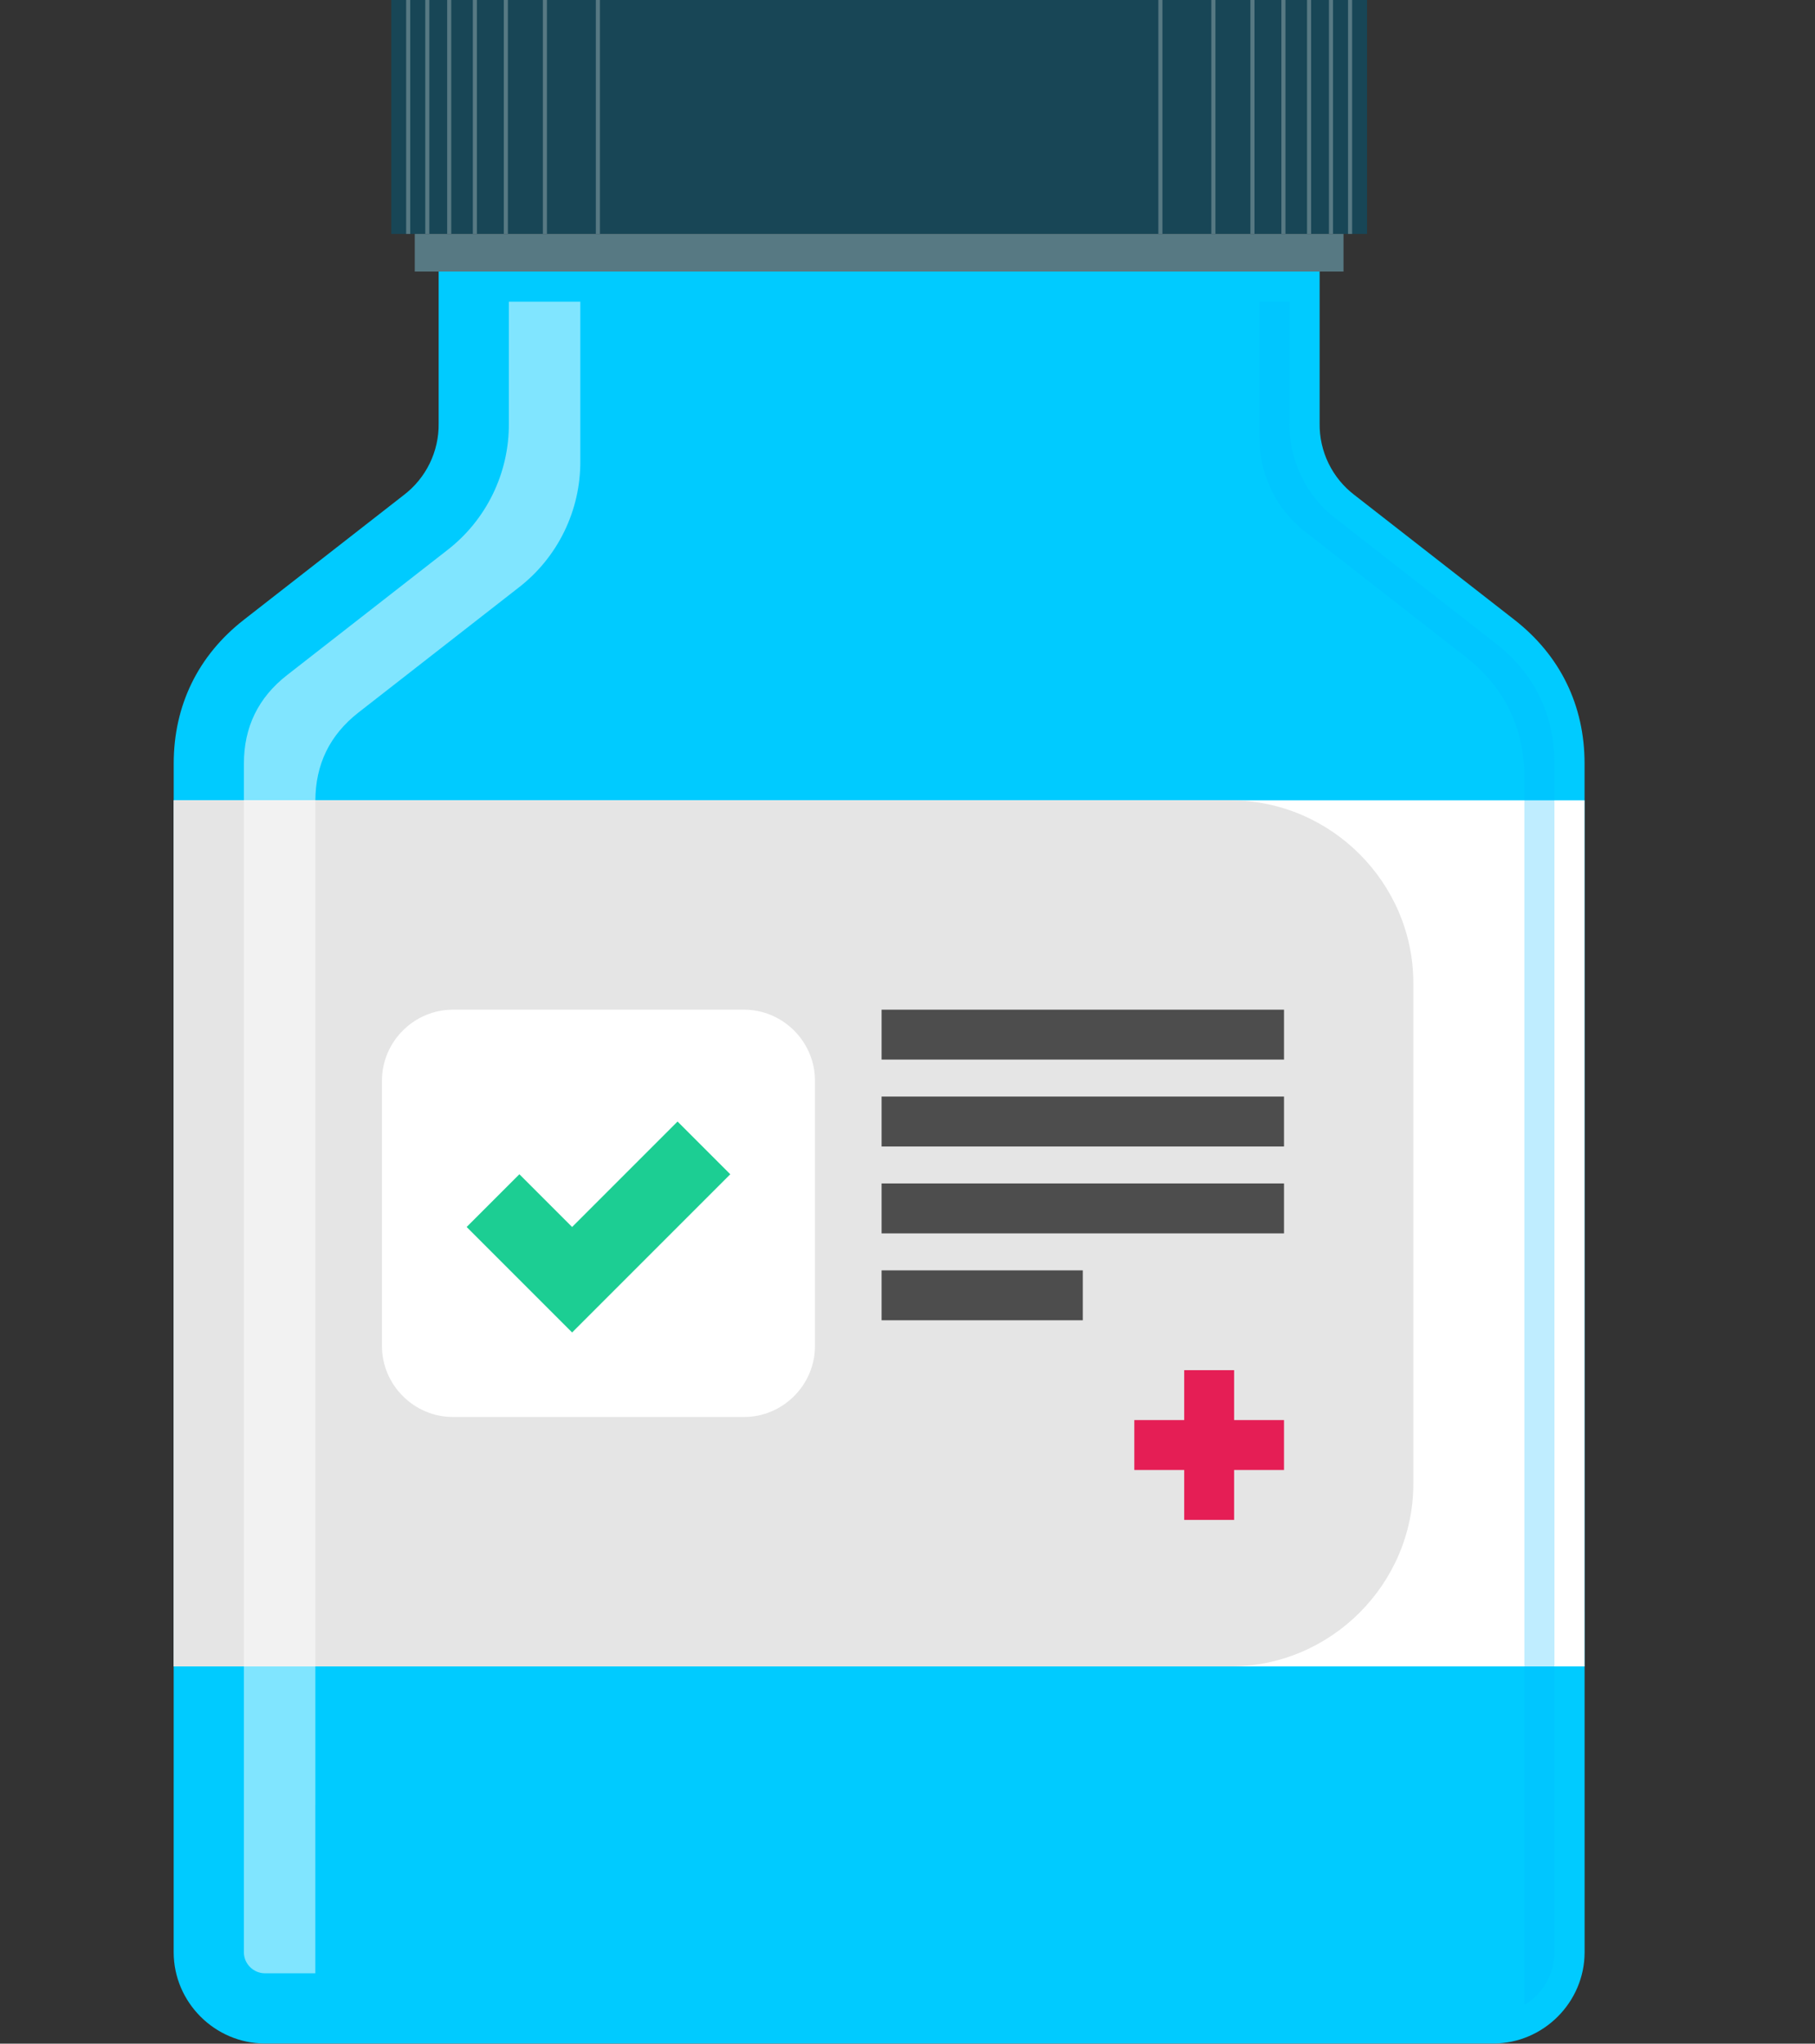 <?xml version="1.0" encoding="UTF-8" standalone="no"?><!DOCTYPE svg PUBLIC "-//W3C//DTD SVG 1.1//EN" "http://www.w3.org/Graphics/SVG/1.1/DTD/svg11.dtd"><svg width="100%" height="100%" viewBox="0 0 2623 2953" version="1.1" xmlns="http://www.w3.org/2000/svg" xmlns:xlink="http://www.w3.org/1999/xlink" xml:space="preserve" xmlns:serif="http://www.serif.com/" style="fill-rule:evenodd;clip-rule:evenodd;stroke-miterlimit:2.613;"><rect x="0" y="0" width="2623" height="2953" fill="#333333" stroke="none"/><g id="Layer_2"><g id="FPC:_Medical_Optimization"><path d="M2158.39,2952.76l-1775.74,-0c-72.17,-0.14 -131.515,-59.484 -131.655,-131.655l0.057,-1717.93c0.003,-83.875 35.246,-156.056 101.388,-207.636l230.792,-179.979c32.444,-24.537 51.297,-63.145 50.695,-103.818l0,-219.338l1273.18,-0l0,219.338c-0.601,40.673 18.251,79.281 50.695,103.818l230.792,179.979c66.142,51.58 101.385,123.761 101.389,207.636l0.056,1717.93c-0.14,72.171 -59.484,131.515 -131.655,131.655Z" style="fill:#00cbff;"/><rect x="565.417" y="0" width="1410.2" height="338.01" style="fill:#184656;"/><rect x="599.404" y="338.009" width="1342.23" height="54.388" style="fill:#577983;"/><rect x="251.047" y="1156.45" width="2038.88" height="1251.49" style="fill:#fff;"/><path d="M251.047,1156.45l1528.18,0c144.287,0.423 262.886,119.022 263.309,263.309l-0,724.874c-0.422,144.287 -119.022,262.887 -263.309,263.31l-1528.18,-0l0,-1251.49Z" style="fill:#e5e5e5;"/><path d="M654.534,1458.94l420.724,0c56.242,0 102.521,46.28 102.521,102.521l0,383.504c0,56.242 -46.279,102.521 -102.521,102.521l-420.725,0c-56.241,0 -102.521,-46.279 -102.521,-102.521l0,-383.503c0,-56.242 46.28,-102.522 102.522,-102.522Z" style="fill:#fff;fill-rule:nonzero;"/><rect x="1274.06" y="1458.94" width="581.554" height="72.115" style="fill:#4d4d4d;"/><rect x="1274.06" y="1584.5" width="581.554" height="72.115" style="fill:#4d4d4d;"/><rect x="1274.06" y="1710.06" width="581.554" height="72.113" style="fill:#4d4d4d;"/><rect x="1274.06" y="1835.62" width="290.785" height="72.113" style="fill:#4d4d4d;"/><path d="M1783.5,1979.85l-72.112,-0l-0,72.112l-72.113,0l0,72.113l72.113,-0l-0,72.112l72.112,0l0,-72.112l72.117,-0l-0,-72.113l-72.117,0l0,-72.112Z" style="fill:#e51e55;"/><path d="M589.908,338.012l0,-338.012m27.618,338.012l-0,-338.012m31.658,338.012l-0,-338.012m37.079,338.012l0,-338.012m44.757,338.012l0,-338.012m56.469,338.012l-0,-338.012m76.562,338.012l0,-338.012" style="fill:none;stroke:#577983;stroke-width:5.91px;"/><path d="M1951.13,338.012l-0,-338.012m-27.619,338.012l0,-338.012m-31.654,338.012l-0,-338.012m-37.084,338.012l0,-338.012m-44.755,338.012l-0,-338.012m-56.468,338.012l-0,-338.012m-76.563,338.012l-0,-338.012" style="fill:none;stroke:#577983;stroke-width:5.91px;"/><path d="M750.596,1696.76l76.2,76.2l152.4,-152.4l76.196,76.2l-228.596,228.6l-152.4,-152.4l76.2,-76.2Z" style="fill:#1cce93;"/><path d="M838.661,435.94l-103.288,0l-0,175.797c0.6,71.912 -32.681,140.068 -89.758,183.816l-230.792,179.979c-41.48,32.348 -62.324,75.038 -62.326,127.641l-0.057,1717.93c0.12,16.526 13.683,30.087 30.209,30.205l73.08,0l0.057,-1694.15c0.002,-52.602 20.846,-95.293 62.325,-127.641l230.792,-179.979c57.078,-43.749 90.358,-111.905 89.758,-183.817l-0,-229.778Z" style="fill:#fff;fill-opacity:0.5;"/><path d="M1863.57,435.94l-43.485,0l0,195.281c-0.6,54.081 24.445,105.37 67.46,138.153l230.792,179.978c55.556,43.324 84.621,102.853 84.623,173.305l0.048,1774.34c26.863,-15.813 43.432,-44.725 43.494,-75.897l-0.056,-1717.93c-0.003,-70.451 -29.069,-129.979 -84.624,-173.303l-230.792,-179.979c-43.016,-32.783 -68.06,-84.072 -67.46,-138.152l-0,-175.797Z" style="fill:#00b9ff;fill-opacity:0.25;"/></g></g></svg>